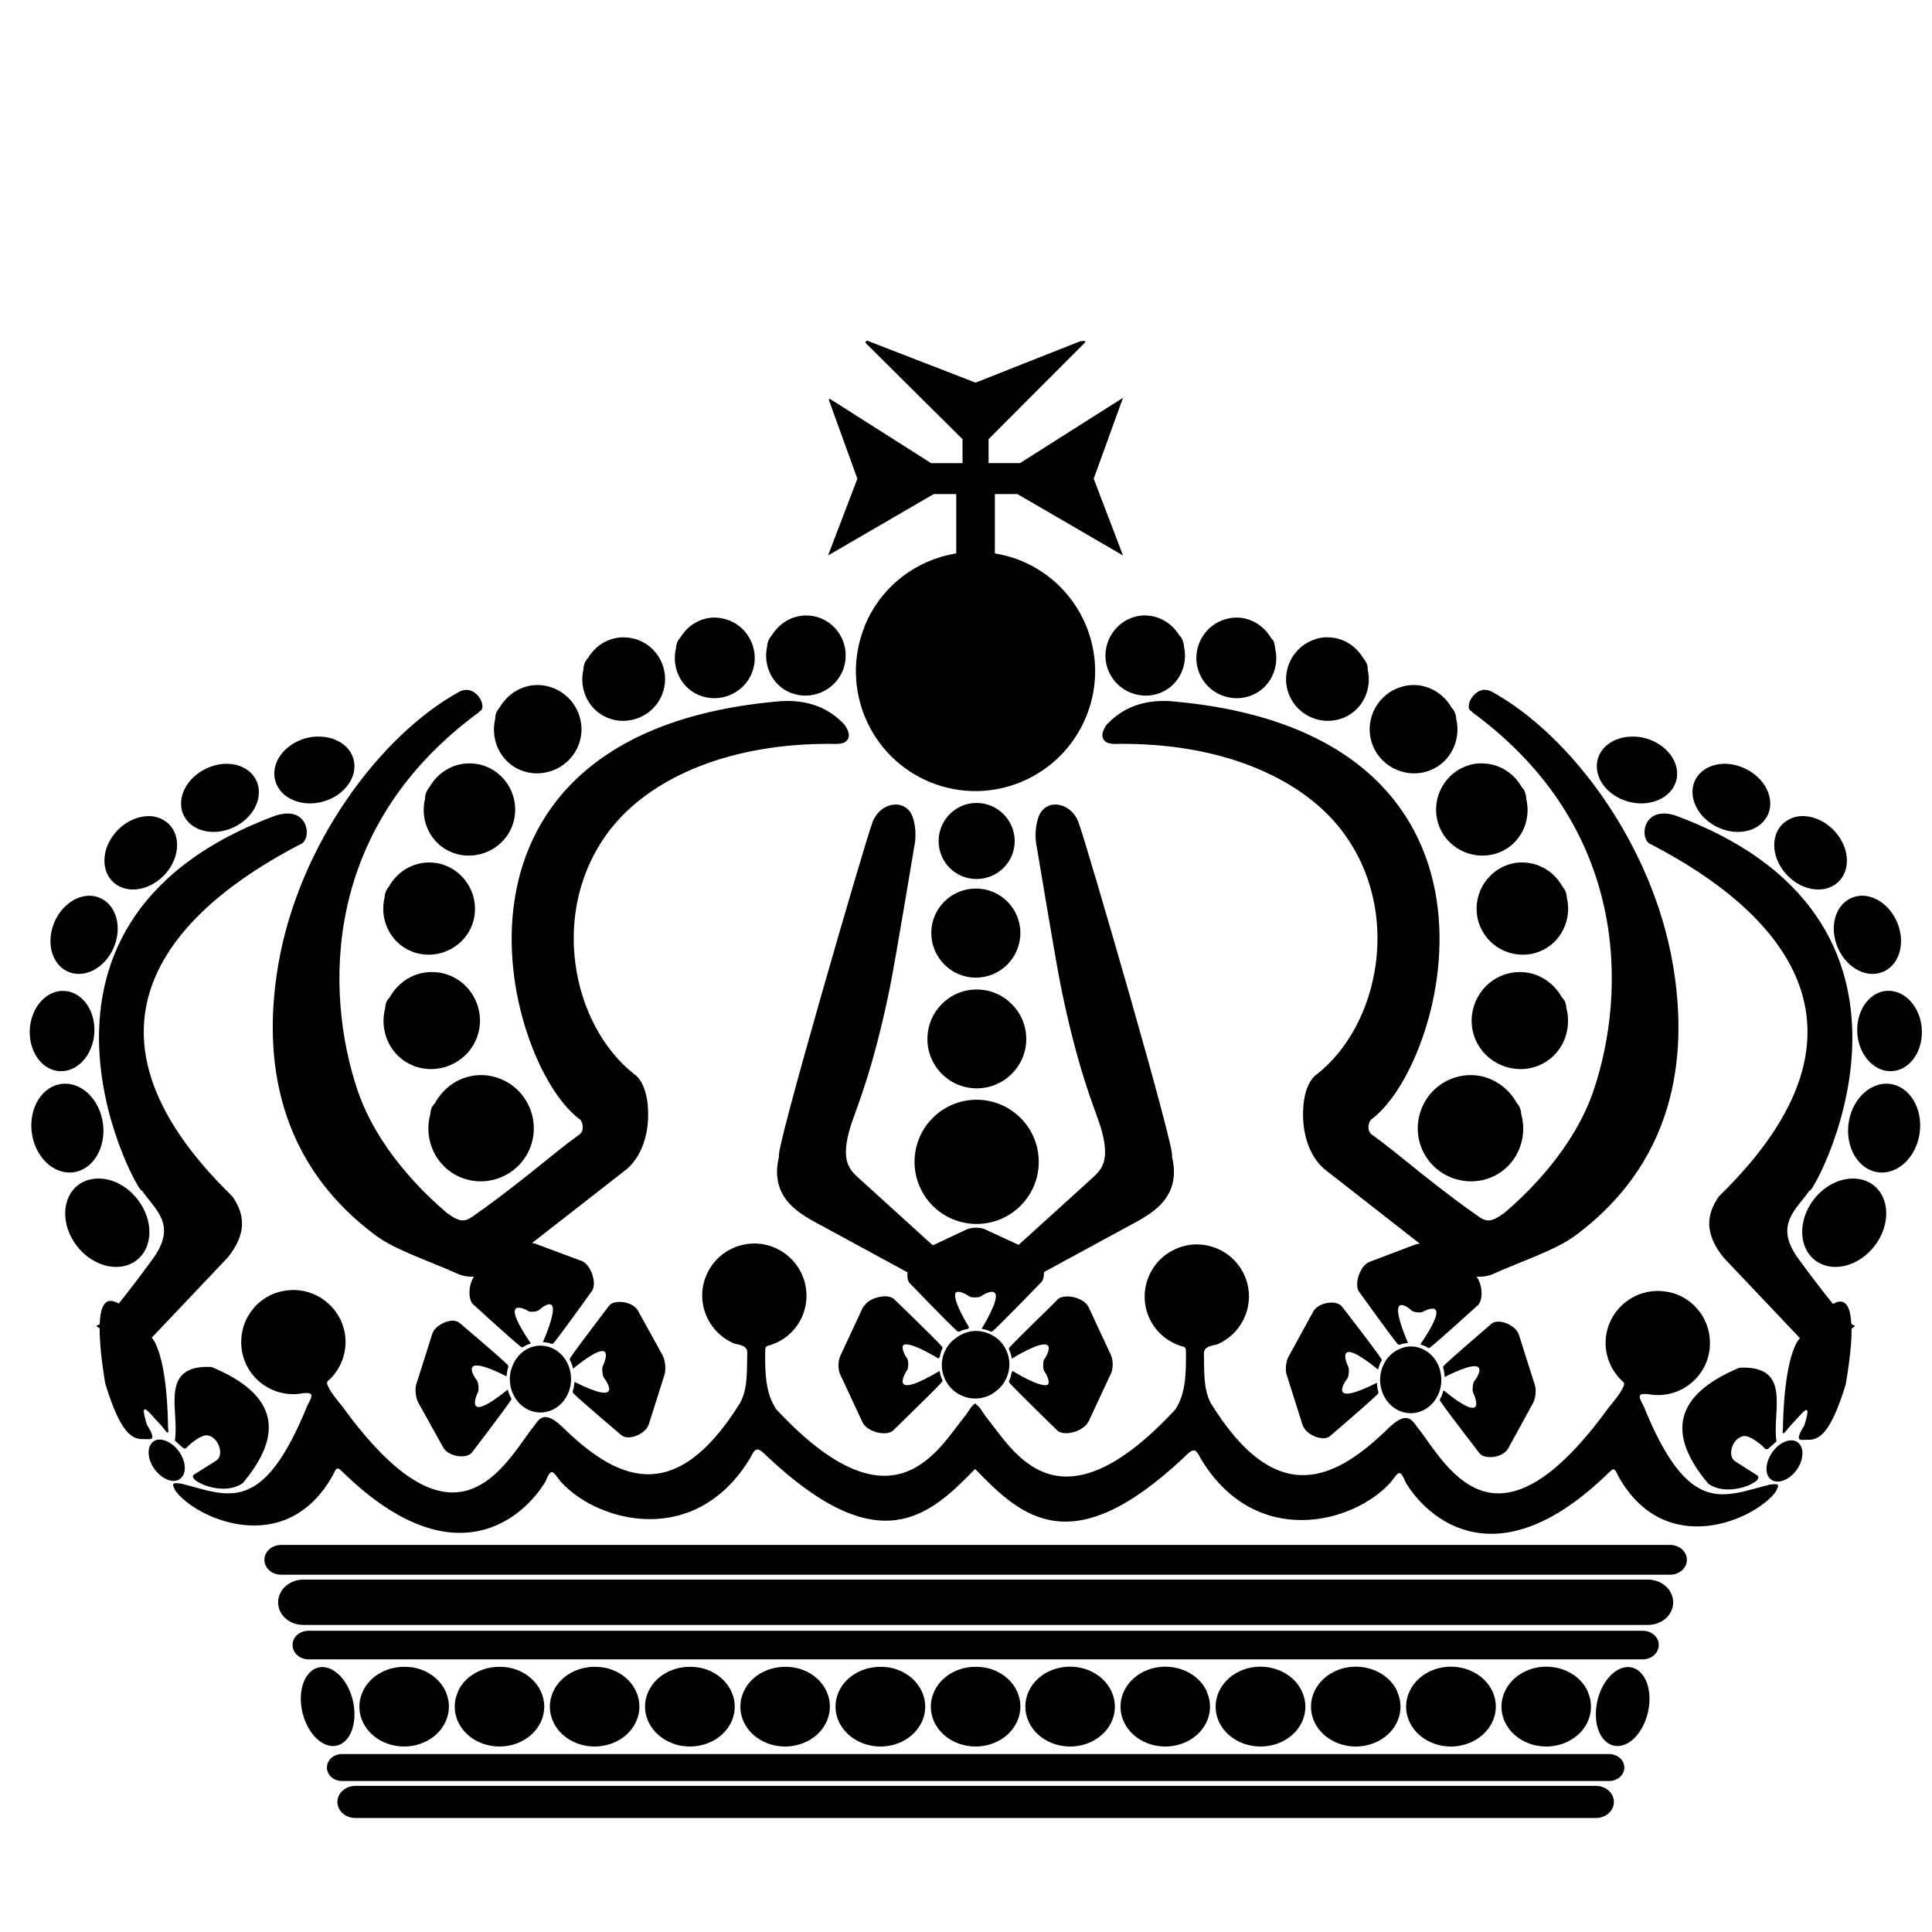 <?xml version="1.0" encoding="UTF-8" standalone="no"?>
<!-- Created with Inkscape (http://www.inkscape.org/) -->

<svg
   xmlns:dc="http://purl.org/dc/elements/1.1/"
   xmlns:cc="http://creativecommons.org/ns#"
   xmlns:rdf="http://www.w3.org/1999/02/22-rdf-syntax-ns#"
   xmlns:svg="http://www.w3.org/2000/svg"
   xmlns="http://www.w3.org/2000/svg"
   xmlns:sodipodi="http://sodipodi.sourceforge.net/DTD/sodipodi-0.dtd"
   xmlns:inkscape="http://www.inkscape.org/namespaces/inkscape"
   width="51mm"
   height="51mm"
   viewBox="0 0 51 51"
   version="1.1"
   id="svg8"
   inkscape:version="0.92.3 (2405546, 2018-03-11)"
   sodipodi:docname="o1.svg">
  <defs
     id="defs2">
    <linearGradient
       id="linearGradient3144"
       y2="539.27"
       gradientUnits="userSpaceOnUse"
       x2="247.31"
       gradientTransform="matrix(1.885,0,0,1,38.598,128.35)"
       y1="498.13"
       x1="200.38">
      <stop
         id="stop6741"
         offset="0" />
      <stop
         id="stop6743"
         stop-opacity="0"
         offset="1" />
    </linearGradient>
    <linearGradient
       id="linearGradient3144-2"
       y2="539.27"
       gradientUnits="userSpaceOnUse"
       x2="247.31"
       gradientTransform="matrix(1.885,0,0,1,38.598,128.35)"
       y1="498.13"
       x1="200.38">
      <stop
         id="stop6741-8"
         offset="0" />
      <stop
         id="stop6743-9"
         stop-opacity="0"
         offset="1" />
    </linearGradient>
    <linearGradient
       id="linearGradient4219"
       y2="539.27"
       gradientUnits="userSpaceOnUse"
       x2="247.31"
       gradientTransform="matrix(1.21,0,0,1,169.55,-481.7)"
       y1="498.13"
       x1="200.38">
      <stop
         id="stop6741-2"
         offset="0" />
      <stop
         id="stop6743-2"
         stop-opacity="0"
         offset="1" />
    </linearGradient>
    <marker
       id="Arrow2Lstart"
       refY="0"
       refX="0"
       style="overflow:visible"
       orient="auto"
       inkscape:stockid="Arrow2Lstart">
      <path
         id="path2615"
         style="stroke-linejoin:round;stroke-width:.625;fill-rule:evenodd"
         sodipodi:nodetypes="cccc"
         transform="matrix(1.1,0,0,1.1,-5.5,0)"
         d="m8.719 4.034l-10.926-4.018 10.926-4.018c-1.746 2.372-1.736 5.617 0 8.035z" />
    </marker>
    <marker
       id="Arrow1Mstart"
       refY="0"
       refX="0"
       style="overflow:visible"
       orient="auto"
       inkscape:stockid="Arrow1Mstart">
      <path
         id="path2629"
         style="stroke:#000000;stroke-width:1pt;fill-rule:evenodd"
         sodipodi:nodetypes="ccccc"
         transform="scale(.4)"
         d="m0 0l5-5-17.5 5 17.5 5-5-5z" />
    </marker>
    <marker
       id="Arrow2Lstart-8"
       refY="0"
       refX="0"
       style="overflow:visible"
       orient="auto"
       inkscape:stockid="Arrow2Lstart">
      <path
         id="path2615-7"
         style="stroke-linejoin:round;stroke-width:.625;fill-rule:evenodd"
         sodipodi:nodetypes="cccc"
         transform="matrix(1.1,0,0,1.1,-5.5,0)"
         d="m8.719 4.034l-10.926-4.018 10.926-4.018c-1.746 2.372-1.736 5.617 0 8.035z" />
    </marker>
    <marker
       id="Arrow1Mstart-1"
       refY="0"
       refX="0"
       style="overflow:visible"
       orient="auto"
       inkscape:stockid="Arrow1Mstart">
      <path
         id="path2629-7"
         style="stroke:#000000;stroke-width:1pt;fill-rule:evenodd"
         sodipodi:nodetypes="ccccc"
         transform="scale(.4)"
         d="m0 0l5-5-17.5 5 17.5 5-5-5z" />
    </marker>
    <linearGradient
       id="linearGradient2855"
       y2="539.27"
       gradientUnits="userSpaceOnUse"
       x2="247.31"
       gradientTransform="translate(-160.12,-300.58)"
       y1="498.13"
       x1="200.38">
      <stop
         id="stop6741-26"
         offset="0" />
      <stop
         id="stop6743-6"
         stop-opacity="0"
         offset="1" />
    </linearGradient>
    <marker
       id="Arrow2Lstart-5"
       refY="0"
       refX="0"
       style="overflow:visible"
       orient="auto"
       inkscape:stockid="Arrow2Lstart">
      <path
         id="path2615-6"
         style="stroke-linejoin:round;stroke-width:.625;fill-rule:evenodd"
         sodipodi:nodetypes="cccc"
         transform="matrix(1.1,0,0,1.1,-5.5,0)"
         d="m8.719 4.034l-10.926-4.018 10.926-4.018c-1.746 2.372-1.736 5.617 0 8.035z" />
    </marker>
    <marker
       id="Arrow1Mstart-11"
       refY="0"
       refX="0"
       style="overflow:visible"
       orient="auto"
       inkscape:stockid="Arrow1Mstart">
      <path
         id="path2629-5"
         style="stroke:#000000;stroke-width:1pt;fill-rule:evenodd"
         sodipodi:nodetypes="ccccc"
         transform="scale(.4)"
         d="m0 0l5-5-17.5 5 17.5 5-5-5z" />
    </marker>
    <marker
       id="Arrow2Lstart-4"
       refY="0"
       refX="0"
       style="overflow:visible"
       orient="auto"
       inkscape:stockid="Arrow2Lstart">
      <path
         id="path2615-4"
         style="stroke-linejoin:round;stroke-width:.625;fill-rule:evenodd"
         sodipodi:nodetypes="cccc"
         transform="matrix(1.1,0,0,1.1,-5.5,0)"
         d="m8.719 4.034l-10.926-4.018 10.926-4.018c-1.746 2.372-1.736 5.617 0 8.035z" />
    </marker>
    <marker
       id="Arrow1Mstart-7"
       refY="0"
       refX="0"
       style="overflow:visible"
       orient="auto"
       inkscape:stockid="Arrow1Mstart">
      <path
         id="path2629-6"
         style="stroke:#000000;stroke-width:1pt;fill-rule:evenodd"
         sodipodi:nodetypes="ccccc"
         transform="scale(.4)"
         d="m0 0l5-5-17.5 5 17.5 5-5-5z" />
    </marker>
    <marker
       id="Arrow2Lstart-7"
       refY="0"
       refX="0"
       style="overflow:visible"
       orient="auto"
       inkscape:stockid="Arrow2Lstart">
      <path
         id="path2615-41"
         style="stroke-linejoin:round;stroke-width:.625;fill-rule:evenodd"
         sodipodi:nodetypes="cccc"
         transform="matrix(1.1,0,0,1.1,-5.5,0)"
         d="m8.719 4.034l-10.926-4.018 10.926-4.018c-1.746 2.372-1.736 5.617 0 8.035z" />
    </marker>
    <marker
       id="Arrow1Mstart-8"
       refY="0"
       refX="0"
       style="overflow:visible"
       orient="auto"
       inkscape:stockid="Arrow1Mstart">
      <path
         id="path2629-59"
         style="stroke:#000000;stroke-width:1pt;fill-rule:evenodd"
         sodipodi:nodetypes="ccccc"
         transform="scale(.4)"
         d="m0 0l5-5-17.5 5 17.5 5-5-5z" />
    </marker>
    <marker
       id="Arrow2Lstart-3"
       refY="0"
       refX="0"
       style="overflow:visible"
       orient="auto"
       inkscape:stockid="Arrow2Lstart">
      <path
         id="path2615-3"
         style="stroke-linejoin:round;stroke-width:.625;fill-rule:evenodd"
         sodipodi:nodetypes="cccc"
         transform="matrix(1.1,0,0,1.1,-5.5,0)"
         d="m8.719 4.034l-10.926-4.018 10.926-4.018c-1.746 2.372-1.736 5.617 0 8.035z" />
    </marker>
    <marker
       id="Arrow1Mstart-3"
       refY="0"
       refX="0"
       style="overflow:visible"
       orient="auto"
       inkscape:stockid="Arrow1Mstart">
      <path
         id="path2629-8"
         style="stroke:#000000;stroke-width:1pt;fill-rule:evenodd"
         sodipodi:nodetypes="ccccc"
         transform="scale(.4)"
         d="m0 0l5-5-17.5 5 17.5 5-5-5z" />
    </marker>
    <marker
       id="Arrow2Lstart-43"
       refY="0"
       refX="0"
       style="overflow:visible"
       orient="auto"
       inkscape:stockid="Arrow2Lstart">
      <path
         id="path2615-0"
         style="stroke-linejoin:round;stroke-width:.625;fill-rule:evenodd"
         sodipodi:nodetypes="cccc"
         transform="matrix(1.1,0,0,1.1,-5.5,0)"
         d="m8.719 4.034l-10.926-4.018 10.926-4.018c-1.746 2.372-1.736 5.617 0 8.035z" />
    </marker>
    <marker
       id="Arrow1Mstart-30"
       refY="0"
       refX="0"
       style="overflow:visible"
       orient="auto"
       inkscape:stockid="Arrow1Mstart">
      <path
         id="path2629-9"
         style="stroke:#000000;stroke-width:1pt;fill-rule:evenodd"
         sodipodi:nodetypes="ccccc"
         transform="scale(.4)"
         d="m0 0l5-5-17.5 5 17.5 5-5-5z" />
    </marker>
    <marker
       id="Arrow2Lstart-75"
       refY="0"
       refX="0"
       style="overflow:visible"
       orient="auto"
       inkscape:stockid="Arrow2Lstart">
      <path
         id="path2615-48"
         style="stroke-linejoin:round;stroke-width:.625;fill-rule:evenodd"
         sodipodi:nodetypes="cccc"
         transform="matrix(1.1,0,0,1.1,-5.5,0)"
         d="m8.719 4.034l-10.926-4.018 10.926-4.018c-1.746 2.372-1.736 5.617 0 8.035z" />
    </marker>
    <marker
       id="Arrow1Mstart-12"
       refY="0"
       refX="0"
       style="overflow:visible"
       orient="auto"
       inkscape:stockid="Arrow1Mstart">
      <path
         id="path2629-89"
         style="stroke:#000000;stroke-width:1pt;fill-rule:evenodd"
         sodipodi:nodetypes="ccccc"
         transform="scale(.4)"
         d="m0 0l5-5-17.5 5 17.5 5-5-5z" />
    </marker>
    <marker
       id="Arrow2Lstart-0"
       refY="0"
       refX="0"
       style="overflow:visible"
       orient="auto"
       inkscape:stockid="Arrow2Lstart">
      <path
         id="path2615-64"
         style="stroke-linejoin:round;stroke-width:.625;fill-rule:evenodd"
         sodipodi:nodetypes="cccc"
         transform="matrix(1.1,0,0,1.1,-5.5,0)"
         d="m8.719 4.034l-10.926-4.018 10.926-4.018c-1.746 2.372-1.736 5.617 0 8.035z" />
    </marker>
    <marker
       id="Arrow1Mstart-6"
       refY="0"
       refX="0"
       style="overflow:visible"
       orient="auto"
       inkscape:stockid="Arrow1Mstart">
      <path
         id="path2629-2"
         style="stroke:#000000;stroke-width:1pt;fill-rule:evenodd"
         sodipodi:nodetypes="ccccc"
         transform="scale(.4)"
         d="m0 0l5-5-17.5 5 17.5 5-5-5z" />
    </marker>
    <marker
       id="Arrow2Lstart-08"
       refY="0"
       refX="0"
       style="overflow:visible"
       orient="auto"
       inkscape:stockid="Arrow2Lstart">
      <path
         id="path2615-1"
         style="stroke-linejoin:round;stroke-width:.625;fill-rule:evenodd"
         sodipodi:nodetypes="cccc"
         transform="matrix(1.1,0,0,1.1,-5.5,0)"
         d="m8.719 4.034l-10.926-4.018 10.926-4.018c-1.746 2.372-1.736 5.617 0 8.035z" />
    </marker>
    <marker
       id="Arrow1Mstart-31"
       refY="0"
       refX="0"
       style="overflow:visible"
       orient="auto"
       inkscape:stockid="Arrow1Mstart">
      <path
         id="path2629-1"
         style="stroke:#000000;stroke-width:1pt;fill-rule:evenodd"
         sodipodi:nodetypes="ccccc"
         transform="scale(.4)"
         d="m0 0l5-5-17.5 5 17.5 5-5-5z" />
    </marker>
    <marker
       id="Arrow2Lstart-05"
       refY="0"
       refX="0"
       style="overflow:visible"
       orient="auto"
       inkscape:stockid="Arrow2Lstart">
      <path
         id="path2615-66"
         style="stroke-linejoin:round;stroke-width:.625;fill-rule:evenodd"
         sodipodi:nodetypes="cccc"
         transform="matrix(1.1,0,0,1.1,-5.5,0)"
         d="m8.719 4.034l-10.926-4.018 10.926-4.018c-1.746 2.372-1.736 5.617 0 8.035z" />
    </marker>
    <marker
       id="Arrow1Mstart-4"
       refY="0"
       refX="0"
       style="overflow:visible"
       orient="auto"
       inkscape:stockid="Arrow1Mstart">
      <path
         id="path2629-0"
         style="stroke:#000000;stroke-width:1pt;fill-rule:evenodd"
         sodipodi:nodetypes="ccccc"
         transform="scale(.4)"
         d="m0 0l5-5-17.5 5 17.5 5-5-5z" />
    </marker>
    <marker
       id="Arrow2Lstart-9"
       refY="0"
       refX="0"
       style="overflow:visible"
       orient="auto"
       inkscape:stockid="Arrow2Lstart">
      <path
         id="path2615-60"
         style="stroke-linejoin:round;stroke-width:.625;fill-rule:evenodd"
         sodipodi:nodetypes="cccc"
         transform="matrix(1.1,0,0,1.1,-5.5,0)"
         d="m8.719 4.034l-10.926-4.018 10.926-4.018c-1.746 2.372-1.736 5.617 0 8.035z" />
    </marker>
    <marker
       id="Arrow1Mstart-2"
       refY="0"
       refX="0"
       style="overflow:visible"
       orient="auto"
       inkscape:stockid="Arrow1Mstart">
      <path
         id="path2629-76"
         style="stroke:#000000;stroke-width:1pt;fill-rule:evenodd"
         sodipodi:nodetypes="ccccc"
         transform="scale(.4)"
         d="m0 0l5-5-17.5 5 17.5 5-5-5z" />
    </marker>
    <marker
       id="Arrow2Lstart-58"
       refY="0"
       refX="0"
       style="overflow:visible"
       orient="auto"
       inkscape:stockid="Arrow2Lstart">
      <path
         id="path2615-70"
         style="stroke-linejoin:round;stroke-width:.625;fill-rule:evenodd"
         sodipodi:nodetypes="cccc"
         transform="matrix(1.1,0,0,1.1,-5.5,0)"
         d="m8.719 4.034l-10.926-4.018 10.926-4.018c-1.746 2.372-1.736 5.617 0 8.035z" />
    </marker>
    <marker
       id="Arrow1Mstart-48"
       refY="0"
       refX="0"
       style="overflow:visible"
       orient="auto"
       inkscape:stockid="Arrow1Mstart">
      <path
         id="path2629-04"
         style="stroke:#000000;stroke-width:1pt;fill-rule:evenodd"
         sodipodi:nodetypes="ccccc"
         transform="scale(.4)"
         d="m0 0l5-5-17.5 5 17.5 5-5-5z" />
    </marker>
    <linearGradient
       id="linearGradient4009"
       y2="540.1"
       gradientUnits="userSpaceOnUse"
       x2="306.87"
       gradientTransform="translate(-202.75,-323.7)"
       y1="540.1"
       x1="212.74">
      <stop
         id="stop6741-1"
         offset="0" />
      <stop
         id="stop6743-0"
         stop-opacity="0"
         offset="1" />
    </linearGradient>
    <marker
       id="Arrow2Lstart-90"
       refY="0"
       refX="0"
       style="overflow:visible"
       orient="auto"
       inkscape:stockid="Arrow2Lstart">
      <path
         id="path2615-2"
         style="stroke-linejoin:round;stroke-width:.625;fill-rule:evenodd"
         sodipodi:nodetypes="cccc"
         transform="matrix(1.1,0,0,1.1,-5.5,0)"
         d="m8.719 4.034l-10.926-4.018 10.926-4.018c-1.746 2.372-1.736 5.617 0 8.035z" />
    </marker>
    <marker
       id="Arrow1Mstart-83"
       refY="0"
       refX="0"
       style="overflow:visible"
       orient="auto"
       inkscape:stockid="Arrow1Mstart">
      <path
         id="path2629-80"
         style="stroke:#000000;stroke-width:1pt;fill-rule:evenodd"
         sodipodi:nodetypes="ccccc"
         transform="scale(.4)"
         d="m0 0l5-5-17.5 5 17.5 5-5-5z" />
    </marker>
    <marker
       id="Arrow2Lstart-50"
       refY="0"
       refX="0"
       style="overflow:visible"
       orient="auto"
       inkscape:stockid="Arrow2Lstart">
      <path
         id="path2615-29"
         style="stroke-linejoin:round;stroke-width:.625;fill-rule:evenodd"
         sodipodi:nodetypes="cccc"
         transform="matrix(1.1,0,0,1.1,-5.5,0)"
         d="m8.719 4.034l-10.926-4.018 10.926-4.018c-1.746 2.372-1.736 5.617 0 8.035z" />
    </marker>
    <marker
       id="Arrow1Mstart-43"
       refY="0"
       refX="0"
       style="overflow:visible"
       orient="auto"
       inkscape:stockid="Arrow1Mstart">
      <path
         id="path2629-51"
         style="stroke:#000000;stroke-width:1pt;fill-rule:evenodd"
         sodipodi:nodetypes="ccccc"
         transform="scale(.4)"
         d="m0 0l5-5-17.5 5 17.5 5-5-5z" />
    </marker>
    <marker
       id="Arrow2Lstart-92"
       refY="0"
       refX="0"
       style="overflow:visible"
       orient="auto"
       inkscape:stockid="Arrow2Lstart">
      <path
         id="path2615-8"
         style="stroke-linejoin:round;stroke-width:.625;fill-rule:evenodd"
         sodipodi:nodetypes="cccc"
         transform="matrix(1.1,0,0,1.1,-5.5,0)"
         d="m8.719 4.034l-10.926-4.018 10.926-4.018c-1.746 2.372-1.736 5.617 0 8.035z" />
    </marker>
    <marker
       id="Arrow1Mstart-88"
       refY="0"
       refX="0"
       style="overflow:visible"
       orient="auto"
       inkscape:stockid="Arrow1Mstart">
      <path
         id="path2629-68"
         style="stroke:#000000;stroke-width:1pt;fill-rule:evenodd"
         sodipodi:nodetypes="ccccc"
         transform="scale(.4)"
         d="m0 0l5-5-17.5 5 17.5 5-5-5z" />
    </marker>
    <marker
       id="Arrow2Lstart-903"
       refY="0"
       refX="0"
       style="overflow:visible"
       orient="auto"
       inkscape:stockid="Arrow2Lstart">
      <path
         id="path2615-33"
         style="stroke-linejoin:round;stroke-width:.625;fill-rule:evenodd"
         sodipodi:nodetypes="cccc"
         transform="matrix(1.1,0,0,1.1,-5.5,0)"
         d="m8.719 4.034l-10.926-4.018 10.926-4.018c-1.746 2.372-1.736 5.617 0 8.035z" />
    </marker>
    <marker
       id="Arrow1Mstart-73"
       refY="0"
       refX="0"
       style="overflow:visible"
       orient="auto"
       inkscape:stockid="Arrow1Mstart">
      <path
         id="path2629-26"
         style="stroke:#000000;stroke-width:1pt;fill-rule:evenodd"
         sodipodi:nodetypes="ccccc"
         transform="scale(.4)"
         d="m0 0l5-5-17.5 5 17.5 5-5-5z" />
    </marker>
    <marker
       id="Arrow2Lstart-086"
       refY="0"
       refX="0"
       style="overflow:visible"
       orient="auto"
       inkscape:stockid="Arrow2Lstart">
      <path
         id="path2615-24"
         style="stroke-linejoin:round;stroke-width:.625;fill-rule:evenodd"
         sodipodi:nodetypes="cccc"
         transform="matrix(1.1,0,0,1.1,-5.5,0)"
         d="m8.719 4.034l-10.926-4.018 10.926-4.018c-1.746 2.372-1.736 5.617 0 8.035z" />
    </marker>
    <marker
       id="Arrow1Mstart-79"
       refY="0"
       refX="0"
       style="overflow:visible"
       orient="auto"
       inkscape:stockid="Arrow1Mstart">
      <path
         id="path2629-3"
         style="stroke:#000000;stroke-width:1pt;fill-rule:evenodd"
         sodipodi:nodetypes="ccccc"
         transform="scale(.4)"
         d="m0 0l5-5-17.5 5 17.5 5-5-5z" />
    </marker>
    <marker
       id="Arrow2Lstart-49"
       refY="0"
       refX="0"
       style="overflow:visible"
       orient="auto"
       inkscape:stockid="Arrow2Lstart">
      <path
         id="path2615-9"
         style="stroke-linejoin:round;stroke-width:.625;fill-rule:evenodd"
         sodipodi:nodetypes="cccc"
         transform="matrix(1.1,0,0,1.1,-5.5,0)"
         d="m8.719 4.034l-10.926-4.018 10.926-4.018c-1.746 2.372-1.736 5.617 0 8.035z" />
    </marker>
    <marker
       id="Arrow1Mstart-45"
       refY="0"
       refX="0"
       style="overflow:visible"
       orient="auto"
       inkscape:stockid="Arrow1Mstart">
      <path
         id="path2629-93"
         style="stroke:#000000;stroke-width:1pt;fill-rule:evenodd"
         sodipodi:nodetypes="ccccc"
         transform="scale(.4)"
         d="m0 0l5-5-17.5 5 17.5 5-5-5z" />
    </marker>
    <marker
       id="Arrow2Lstart-2"
       refY="0"
       refX="0"
       style="overflow:visible"
       orient="auto"
       inkscape:stockid="Arrow2Lstart">
      <path
         id="path2615-01"
         style="stroke-linejoin:round;stroke-width:.625;fill-rule:evenodd"
         sodipodi:nodetypes="cccc"
         transform="matrix(1.1,0,0,1.1,-5.5,0)"
         d="m8.719 4.034l-10.926-4.018 10.926-4.018c-1.746 2.372-1.736 5.617 0 8.035z" />
    </marker>
    <marker
       id="Arrow1Mstart-9"
       refY="0"
       refX="0"
       style="overflow:visible"
       orient="auto"
       inkscape:stockid="Arrow1Mstart">
      <path
         id="path2629-62"
         style="stroke:#000000;stroke-width:1pt;fill-rule:evenodd"
         sodipodi:nodetypes="ccccc"
         transform="scale(.4)"
         d="m0 0l5-5-17.5 5 17.5 5-5-5z" />
    </marker>
    <marker
       id="Arrow2Lstart-06"
       refY="0"
       refX="0"
       style="overflow:visible"
       orient="auto"
       inkscape:stockid="Arrow2Lstart">
      <path
         id="path2615-47"
         style="stroke-linejoin:round;stroke-width:.625;fill-rule:evenodd"
         sodipodi:nodetypes="cccc"
         transform="matrix(1.1,0,0,1.1,-5.5,0)"
         d="m8.719 4.034l-10.926-4.018 10.926-4.018c-1.746 2.372-1.736 5.617 0 8.035z" />
    </marker>
    <marker
       id="Arrow1Mstart-485"
       refY="0"
       refX="0"
       style="overflow:visible"
       orient="auto"
       inkscape:stockid="Arrow1Mstart">
      <path
         id="path2629-82"
         style="stroke:#000000;stroke-width:1pt;fill-rule:evenodd"
         sodipodi:nodetypes="ccccc"
         transform="scale(.4)"
         d="m0 0l5-5-17.5 5 17.5 5-5-5z" />
    </marker>
    <marker
       id="Arrow2Lstart-01"
       refY="0"
       refX="0"
       style="overflow:visible"
       orient="auto"
       inkscape:stockid="Arrow2Lstart">
      <path
         id="path2615-37"
         style="stroke-linejoin:round;stroke-width:.625;fill-rule:evenodd"
         sodipodi:nodetypes="cccc"
         transform="matrix(1.1,0,0,1.1,-5.5,0)"
         d="m8.719 4.034l-10.926-4.018 10.926-4.018c-1.746 2.372-1.736 5.617 0 8.035z" />
    </marker>
    <marker
       id="Arrow1Mstart-72"
       refY="0"
       refX="0"
       style="overflow:visible"
       orient="auto"
       inkscape:stockid="Arrow1Mstart">
      <path
         id="path2629-64"
         style="stroke:#000000;stroke-width:1pt;fill-rule:evenodd"
         sodipodi:nodetypes="ccccc"
         transform="scale(.4)"
         d="m0 0l5-5-17.5 5 17.5 5-5-5z" />
    </marker>
    <marker
       id="Arrow2Lstart-86"
       refY="0"
       refX="0"
       style="overflow:visible"
       orient="auto"
       inkscape:stockid="Arrow2Lstart">
      <path
         id="path2615-04"
         style="stroke-linejoin:round;stroke-width:.625;fill-rule:evenodd"
         sodipodi:nodetypes="cccc"
         transform="matrix(1.1,0,0,1.1,-5.5,0)"
         d="m8.719 4.034l-10.926-4.018 10.926-4.018c-1.746 2.372-1.736 5.617 0 8.035z" />
    </marker>
    <marker
       id="Arrow1Mstart-67"
       refY="0"
       refX="0"
       style="overflow:visible"
       orient="auto"
       inkscape:stockid="Arrow1Mstart">
      <path
         id="path2629-60"
         style="stroke:#000000;stroke-width:1pt;fill-rule:evenodd"
         sodipodi:nodetypes="ccccc"
         transform="scale(.4)"
         d="m0 0l5-5-17.5 5 17.5 5-5-5z" />
    </marker>
  </defs>
  <sodipodi:namedview
     id="base"
     pagecolor="#ffffff"
     bordercolor="#666666"
     borderopacity="1.0"
     inkscape:pageopacity="0.0"
     inkscape:pageshadow="2"
     inkscape:zoom="1.979899"
     inkscape:cx="46.961414"
     inkscape:cy="-7.6163491"
     inkscape:document-units="mm"
     inkscape:current-layer="layer1-7"
     showgrid="false"
     inkscape:window-width="1853"
     inkscape:window-height="1025"
     inkscape:window-x="67"
     inkscape:window-y="27"
     inkscape:window-maximized="1" />
  <g
     inkscape:label="Layer 1"
     inkscape:groupmode="layer"
     id="layer1"
     transform="translate(0,-246)">
    <g
       transform="matrix(2,0,0,2,-7.429,-322.098)"
       id="layer1-4"
       inkscape:label="Layer 1">
      <g
         transform="matrix(0.216,0,0,0.216,1.374,248.015)"
         id="layer1-37"
         inkscape:label="Layer 1">
        <g
           transform="matrix(0.259,0,0,0.259,-68.83,167.079)"
           id="layer1-7">
          <g
             transform="matrix(1.756,0,0,1.756,-751.651,-304.863)"
             id="layer1-8">
            <path
               d="m 719.72,218.84 c -0.064,5e-4 -0.149,0.023 -0.188,0.094 -0.077,0.141 0.031,0.25 0.031,0.25 l 12.969,12.875 v 3.219 h -4.219 l -13.531,-8.594 c -0.254,-0.117 -0.222,0.101 -0.188,0.156 l 3.812,10.531 -3.938,10.312 14.188,-8.25 h 3.031 v 7.969 c -5.343,0.873 -10.12,4.401 -12.312,9.781 l -0.031,0.125 c -3.258,8.2 0.704,17.514 8.875,20.844 8.222,3.351 17.587,-0.621 20.938,-8.844 3.351,-8.222 -0.59,-17.587 -8.812,-20.938 -1.138,-0.464 -2.305,-0.777 -3.469,-0.969 v -7.969 h 3.031 l 14.188,8.25 -3.938,-10.312 3.938,-10.875 -13.844,8.781 h -4.219 v -3.219 l 12.625,-12.656 c 0.753,-0.687 0.223,-0.544 -0.312,-0.5 l -14.062,5.562 -14.438,-5.594 c 0,0 -0.061,-0.032 -0.125,-0.031 z m -8.312,36.906 c -1.814,0.029 -3.489,1.046 -4.469,2.625 -0.02,0.033 -0.043,0.029 -0.062,0.062 -0.014,0.02 -0.018,0.042 -0.031,0.062 -0.134,0.148 -0.259,0.319 -0.344,0.5 -0.013,0.029 -0.019,0.064 -0.031,0.094 -0.007,0.014 -0.025,0.017 -0.031,0.031 -0.005,0.013 0.005,0.049 0,0.062 -0.095,0.236 -0.156,0.464 -0.156,0.719 -0.578,2.527 0.659,5.214 3.125,6.219 2.739,1.116 5.915,-0.23 7.031,-2.969 1.116,-2.739 -0.198,-5.915 -2.938,-7.031 -0.685,-0.279 -1.393,-0.386 -2.094,-0.375 z m 45.25,0 c -0.526,0.044 -1.049,0.166 -1.562,0.375 -2.739,1.116 -4.085,4.292 -2.969,7.031 1.116,2.739 4.292,4.085 7.031,2.969 2.466,-1.005 3.703,-3.692 3.125,-6.219 3e-5,-0.254 -0.061,-0.483 -0.156,-0.719 -0.005,-0.013 0.005,-0.049 0,-0.062 -0.007,-0.014 0.007,-0.017 0,-0.031 -0.012,-0.029 -0.05,-0.065 -0.062,-0.094 -0.085,-0.181 -0.178,-0.352 -0.312,-0.5 -0.013,-0.021 -0.048,-0.042 -0.062,-0.062 -0.02,-0.033 -0.042,-0.03 -0.062,-0.062 -0.98,-1.579 -2.655,-2.596 -4.469,-2.625 -0.175,-0.003 -0.325,-0.015 -0.5,0 z m -57.531,0.281 c -1.859,0.03 -3.558,1.076 -4.531,2.719 -0.162,0.162 -0.277,0.356 -0.375,0.562 -0.013,0.029 -0.051,0.064 -0.062,0.094 -0.007,0.014 0.007,0.017 0,0.031 -0.005,0.013 0.005,0.049 0,0.062 -0.079,0.211 -0.122,0.431 -0.125,0.656 -0.618,2.558 0.625,5.294 3.125,6.312 2.753,1.122 5.941,-0.216 7.062,-2.969 1.122,-2.753 -0.216,-5.941 -2.969,-7.062 -0.688,-0.28 -1.421,-0.418 -2.125,-0.406 z m 70.312,0 c -0.704,-0.011 -1.437,0.126 -2.125,0.406 -2.753,1.122 -4.091,4.31 -2.969,7.062 1.122,2.753 4.31,4.091 7.062,2.969 2.499,-1.019 3.743,-3.755 3.125,-6.312 -0.003,-0.226 -0.046,-0.445 -0.125,-0.656 -0.005,-0.013 0.005,-0.049 0,-0.062 -0.007,-0.014 0.007,-0.017 0,-0.031 -0.012,-0.029 -0.019,-0.065 -0.031,-0.094 -0.098,-0.207 -0.244,-0.401 -0.406,-0.562 -0.974,-1.643 -2.672,-2.689 -4.531,-2.719 z m -82.562,2.656 c -1.93,0.031 -3.68,1.104 -4.688,2.812 -0.187,0.189 -0.339,0.441 -0.438,0.688 -0.007,0.014 0.007,0.017 0,0.031 -0.103,0.255 -0.165,0.537 -0.156,0.812 -0.608,2.635 0.678,5.42 3.25,6.469 2.853,1.163 6.15,-0.241 7.312,-3.094 1.163,-2.853 -0.21,-6.15 -3.062,-7.312 -0.713,-0.291 -1.489,-0.418 -2.219,-0.406 z m 94.25,0 c -0.552,0.047 -1.09,0.188 -1.625,0.406 -2.853,1.163 -4.256,4.46 -3.094,7.312 1.163,2.853 4.46,4.256 7.312,3.094 2.572,-1.048 3.858,-3.834 3.25,-6.469 0.008,-0.275 -0.021,-0.557 -0.125,-0.812 -0.007,-0.014 -0.024,-0.017 -0.031,-0.031 -0.099,-0.247 -0.25,-0.499 -0.438,-0.688 -1.008,-1.709 -2.758,-2.781 -4.688,-2.812 -0.182,-0.003 -0.378,-0.015 -0.562,0 z m -105.78,6.406 c -2.07,0.033 -3.976,1.208 -5.031,3.062 -0.175,0.178 -0.309,0.395 -0.406,0.625 -0.007,0.021 -0.025,0.042 -0.031,0.062 -0.098,0.242 -0.128,0.489 -0.125,0.75 -0.695,2.813 0.656,5.816 3.406,6.938 3.019,1.23 6.519,-0.262 7.75,-3.281 1.23,-3.019 -0.262,-6.488 -3.281,-7.719 -0.755,-0.308 -1.509,-0.45 -2.281,-0.438 z m 117.88,0 c -0.772,-0.012 -1.526,0.13 -2.281,0.438 -3.019,1.23 -4.512,4.699 -3.281,7.719 1.23,3.019 4.731,4.512 7.75,3.281 2.751,-1.121 4.133,-4.125 3.438,-6.938 0.003,-0.261 -0.058,-0.508 -0.156,-0.75 -0.007,-0.021 -0.024,-0.042 -0.031,-0.062 -0.097,-0.23 -0.231,-0.447 -0.406,-0.625 -1.056,-1.854 -2.961,-3.03 -5.031,-3.062 z m -127.5,0.656 c -0.261,0.022 -0.554,0.109 -0.812,0.25 -10.496,5.749 -21.608,20.45 -24.344,36.844 -1.701,10.192 -1.426,25.434 13.188,36.25 2.615,1.935 7.225,3.419 11.062,5.156 0.553,0.246 1.28,0.36 2.062,0.344 -0.704,1.052 -0.816,2.941 -0.156,3.656 0,0 5.28,4.832 6.5,5.781 0.081,0.067 0.216,0.047 0.281,0 0.182,-0.16 0.599,-0.337 1.031,-0.469 -4.345,-6.368 -0.883,-4.644 -0.531,-4.469 0.084,0.042 0.241,0.267 0.938,0.188 0.697,-0.079 0.801,-0.315 0.875,-0.375 0.311,-0.25 3.389,-2.739 0.344,4.469 0.448,0.032 0.885,0.103 1.094,0.219 0.072,0.032 0.246,0.021 0.312,-0.062 1.014,-1.203 5.219,-7.094 5.219,-7.094 0.616,-1.025 -0.17,-3.501 -1.438,-3.969 l -5.719,-2.125 c -0.294,-0.113 -0.518,-0.241 -0.938,-0.281 l 12.781,-9.969 h 0.031 v -0.031 c 1.893,-1.688 2.691,-4.329 2.781,-6.781 0.091,-2.452 -0.439,-4.744 -1.719,-5.812 h -0.031 c -8.539,-6.606 -11.685,-22.104 -3.406,-32.875 5.066,-6.591 15.107,-11.463 28.844,-11.594 h 0.031 c 0.901,-0.043 1.775,0.11 2.5,-0.125 0.181,-0.059 0.35,-0.177 0.5,-0.344 0.15,-0.167 0.245,-0.4 0.25,-0.625 0.011,-0.451 -0.177,-0.872 -0.531,-1.438 l -0.031,-0.031 -0.031,-0.031 c -1.945,-2.067 -4.583,-3.339 -8.375,-3.156 h -0.031 c -12.247,1.009 -20.722,4.52 -26.406,9.375 -5.684,4.855 -8.535,11.037 -9.5,17.312 -0.965,6.276 -0.073,12.648 1.688,17.938 1.76,5.29 4.345,9.483 6.969,11.5 l 0.031,0.031 h 0.031 c 0.223,0.144 0.42,0.581 0.438,1.031 0.017,0.451 -0.141,0.849 -0.469,1.062 -3.814,2.757 -6.063,4.979 -12.938,10.031 -0.01,0.008 -0.021,-0.008 -0.031,0 -0.987,0.685 -1.663,1.276 -2.25,1.438 -0.588,0.161 -1.217,0.032 -2.406,-0.844 -0.005,-0.004 -0.026,0.004 -0.031,0 -3.308,-2.774 -9.498,-8.799 -12.125,-16.562 -2.223,-6.569 -3.426,-15.442 -1.438,-24.562 1.989,-9.12 7.169,-18.516 17.781,-26.281 l -0.031,-0.031 c 0.169,-0.101 0.343,-0.21 0.406,-0.375 0.078,-0.204 0.059,-0.405 0.031,-0.594 -0.056,-0.378 -0.235,-0.76 -0.5,-1.094 -0.265,-0.333 -0.606,-0.631 -1.062,-0.781 -0.228,-0.075 -0.458,-0.116 -0.719,-0.094 z m 136.75,0 c -0.125,0.015 -0.23,0.056 -0.344,0.094 -0.456,0.15 -0.798,0.448 -1.062,0.781 -0.265,0.333 -0.444,0.716 -0.5,1.094 -0.028,0.189 -0.047,0.39 0.031,0.594 0.063,0.165 0.238,0.274 0.406,0.375 l -0.031,0.031 c 10.612,7.765 15.792,17.161 17.781,26.281 1.989,9.12 0.786,17.993 -1.438,24.562 -2.627,7.763 -8.817,13.789 -12.125,16.562 -0.005,0.004 -0.026,-0.004 -0.031,0 -1.19,0.876 -1.818,1.005 -2.406,0.844 -0.587,-0.161 -1.263,-0.752 -2.25,-1.438 -0.011,-0.008 -0.021,0.008 -0.031,0 -6.875,-5.052 -9.123,-7.274 -12.938,-10.031 -0.328,-0.214 -0.486,-0.612 -0.469,-1.062 0.017,-0.451 0.214,-0.887 0.438,-1.031 h 0.031 l 0.031,-0.031 c 2.624,-2.017 5.208,-6.21 6.969,-11.5 1.76,-5.29 2.653,-11.662 1.688,-17.938 -0.965,-6.276 -3.816,-12.458 -9.5,-17.312 -5.684,-4.855 -14.159,-8.366 -26.406,-9.375 h -0.031 c -3.792,-0.182 -6.43,1.089 -8.375,3.156 l -0.031,0.031 -0.031,0.031 c -0.355,0.565 -0.542,0.987 -0.531,1.438 0.005,0.225 0.1,0.458 0.25,0.625 0.15,0.167 0.319,0.285 0.5,0.344 0.725,0.235 1.599,0.082 2.5,0.125 h 0.031 c 13.737,0.131 23.777,5.003 28.844,11.594 8.279,10.771 5.133,26.269 -3.406,32.875 h -0.031 c -1.279,1.069 -1.809,3.36 -1.719,5.812 0.091,2.452 0.888,5.093 2.781,6.781 v 0.031 h 0.031 l 12.875,10.062 c -0.009,3.1e-4 -0.022,-5.2e-4 -0.031,0 -0.46,0.026 -0.721,0.162 -1.031,0.281 l -5.688,2.156 c -1.268,0.467 -2.085,2.913 -1.469,3.938 0,0 4.236,5.922 5.25,7.125 0.066,0.084 0.24,0.094 0.312,0.062 0.208,-0.116 0.614,-0.187 1.062,-0.219 -3.045,-7.208 0.033,-4.75 0.344,-4.5 0.074,0.06 0.178,0.296 0.875,0.375 0.697,0.079 0.853,-0.114 0.938,-0.156 0.352,-0.175 3.845,-1.899 -0.5,4.469 0.433,0.132 0.818,0.277 1,0.438 0.065,0.047 0.2,0.067 0.281,0 1.22,-0.949 6.5,-5.75 6.5,-5.75 0.686,-0.743 0.564,-2.76 -0.219,-3.781 0.818,0.028 1.581,-0.088 2.156,-0.344 3.837,-1.737 8.448,-3.221 11.062,-5.156 14.613,-10.816 14.889,-26.058 13.188,-36.25 -2.736,-16.394 -13.848,-31.095 -24.344,-36.844 -0.387,-0.212 -0.814,-0.293 -1.188,-0.25 z m -156.09,6.281 c -0.69,-0.038 -1.399,0.015 -2.125,0.219 -2.905,0.817 -4.721,3.378 -4.062,5.719 0.658,2.341 3.533,3.598 6.438,2.781 2.905,-0.817 4.721,-3.378 4.062,-5.719 -0.494,-1.756 -2.244,-2.887 -4.312,-3 z m 175.81,0 c -2.069,0.113 -3.819,1.244 -4.312,3 -0.658,2.341 1.158,4.902 4.062,5.719 2.905,0.817 5.811,-0.44 6.469,-2.781 0.658,-2.341 -1.189,-4.902 -4.094,-5.719 -0.726,-0.204 -1.435,-0.256 -2.125,-0.219 z m -156.03,3.594 c -2.167,0.034 -4.15,1.242 -5.25,3.188 -0.178,0.184 -0.311,0.418 -0.406,0.656 -0.007,0.021 -0.025,0.042 -0.031,0.062 -0.103,0.255 -0.165,0.537 -0.156,0.812 -0.723,2.935 0.692,6.049 3.562,7.219 3.153,1.285 6.809,-0.254 8.094,-3.406 1.285,-3.153 -0.254,-6.809 -3.406,-8.094 -0.788,-0.321 -1.6,-0.45 -2.406,-0.438 z m 135.66,0 c -0.609,0.045 -1.221,0.197 -1.812,0.438 -3.153,1.285 -4.691,4.941 -3.406,8.094 1.285,3.153 4.941,4.691 8.094,3.406 2.87,-1.17 4.285,-4.284 3.562,-7.219 0.008,-0.275 -0.053,-0.557 -0.156,-0.812 -0.007,-0.021 0.007,-0.042 0,-0.062 -0.095,-0.238 -0.26,-0.472 -0.438,-0.656 -1.1,-1.945 -3.083,-3.153 -5.25,-3.188 -0.201,-0.003 -0.391,-0.015 -0.594,0 z m -167.81,0.062 c -1.299,-0.084 -2.734,0.299 -3.969,1.125 -2.47,1.651 -3.244,4.531 -1.75,6.438 1.494,1.906 4.717,2.12 7.188,0.469 2.47,-1.651 3.244,-4.563 1.75,-6.469 -0.747,-0.953 -1.92,-1.479 -3.219,-1.562 z m 200.56,0 c -1.299,0.084 -2.472,0.609 -3.219,1.562 -1.494,1.906 -0.689,4.818 1.781,6.469 2.47,1.651 5.663,1.437 7.156,-0.469 1.494,-1.906 0.72,-4.786 -1.75,-6.438 -1.235,-0.826 -2.67,-1.209 -3.969,-1.125 z m -100.16,5.25 c -2.822,0 -5.094,2.303 -5.094,5.125 0,2.822 2.272,5.094 5.094,5.094 2.822,0 5.125,-2.272 5.125,-5.094 0,-2.822 -2.303,-5.125 -5.125,-5.125 z m -11.031,0.219 c -1.25,0.08 -2.558,1.033 -3.031,2.625 -0.776,1.951 -13.197,44.521 -12.469,44.625 -1.406,5.726 2.943,7.819 5.688,9.312 0.38,0.207 7.25,3.939 11.562,6.281 -0.048,0.577 0.007,1.102 0.281,1.438 0,0 5.183,5.387 6.406,6.469 0.081,0.076 0.269,0.071 0.344,0.031 0.214,-0.139 0.674,-0.262 1.156,-0.344 -0.021,-0.035 -0.042,-0.059 -0.062,-0.094 0.064,-0.013 0.123,-0.02 0.188,-0.031 -1.771,-2.986 -2.087,-4.247 -1.844,-4.719 0.014,-0.027 0.045,-0.041 0.062,-0.062 0.449,-0.261 1.384,0.301 1.562,0.406 0.087,0.051 0.205,0.281 0.969,0.281 0.763,-2e-5 0.913,-0.23 1,-0.281 0.363,-0.214 3.953,-2.325 -0.094,4.5 0.482,0.083 0.942,0.205 1.156,0.344 0.075,0.04 0.232,0.045 0.312,-0.031 0.025,-0.022 0.096,-0.099 0.125,-0.125 0.004,-0.003 0.027,0.003 0.031,0 0.277,-0.245 0.798,-0.77 1.375,-1.344 1.914,-1.904 4.736,-4.823 4.906,-5 l 0.125,-0.125 c 0.255,-0.312 0.364,-0.813 0.344,-1.344 4.332,-2.353 11.122,-6.044 11.5,-6.25 2.744,-1.493 7.094,-3.587 5.688,-9.312 0.728,-0.104 -11.692,-42.674 -12.469,-44.625 -0.521,-1.752 -2.056,-2.727 -3.406,-2.625 -0.614,0.046 -1.172,0.338 -1.594,0.844 -0.687,0.824 -1.1,2.937 -0.688,4.844 0.058,0.267 2.558,15.505 3.344,19.281 2.276,10.935 4.281,15.435 5.188,18.188 1.367,4.423 0.32,5.725 -0.875,6.844 l -10.094,9.156 -4.062,-1.875 c -0.431,-0.205 -0.723,-0.414 -1.656,-0.438 -0.933,0.024 -1.256,0.233 -1.688,0.438 l -4.125,1.938 -10.156,-9.219 c -1.195,-1.119 -2.242,-2.421 -0.875,-6.844 0.907,-2.753 2.911,-7.253 5.188,-18.188 0.786,-3.776 3.286,-19.014 3.344,-19.281 0.413,-1.907 0.031,-4.02 -0.656,-4.844 -0.506,-0.607 -1.25,-0.891 -2,-0.844 z m -81.906,1.219 c -0.479,0.045 -1.014,0.165 -1.625,0.406 -38.992,14.753 -17.286,52.093 -17.594,50.188 1.736,2.59 4.893,4.614 1.438,9.281 0,0 -2.424,3.352 -4.531,5.938 -0.457,-0.259 -0.881,-0.383 -1.219,-0.344 -0.822,0.097 -1.265,1.129 -1.344,3.125 -0.139,0.098 -0.264,0.156 -0.344,0.156 -0.226,0 -0.03,0.16 0.344,0.406 -0.009,1.79 0.214,4.218 0.75,7.406 2.046,6.727 3.613,7.508 5.125,7.469 0.921,-0.032 1.933,0.43 0.469,-1.938 -1.2,-3.848 0.477,-1.359 1.688,-0.156 0.686,0.682 1.379,2.064 1.156,0.531 -0.024,-1.659 -0.143,-8.651 -1.906,-11.688 -0.098,-0.132 -0.185,-0.248 -0.281,-0.375 l 10.188,-10.75 c 2.487,-3.084 2.448,-5.663 0.625,-8.25 -23.614,-22.956 -7.517,-38.649 9.125,-47.281 1.497,-0.511 1.29,-4.441 -2.062,-4.125 z m 184.97,0 c -2.704,0.234 -2.796,3.651 -1.406,4.125 16.642,8.633 32.739,24.325 9.125,47.281 -1.823,2.587 -1.862,5.166 0.625,8.25 l 10.25,10.812 c -0.119,0.157 -0.222,0.274 -0.344,0.438 -1.763,3.037 -1.913,9.997 -1.938,11.656 -0.223,1.533 0.501,0.151 1.188,-0.531 1.21,-1.203 2.888,-3.691 1.688,0.156 -1.464,2.368 -0.484,1.906 0.438,1.938 1.512,0.039 3.079,-0.742 5.125,-7.469 0.542,-3.226 0.798,-5.674 0.781,-7.469 0.386,-0.253 0.573,-0.438 0.344,-0.438 -0.086,0 -0.221,-0.074 -0.375,-0.188 -0.108,-2.105 -0.656,-3.103 -1.625,-3 -0.258,0.027 -0.529,0.137 -0.844,0.312 -2.119,-2.594 -4.594,-6 -4.594,-6 -3.456,-4.667 -0.268,-6.691 1.469,-9.281 -0.307,1.905 21.367,-35.434 -17.625,-50.188 -0.916,-0.362 -1.657,-0.46 -2.281,-0.406 z m -203.56,0.344 c -1.632,0.105 -3.358,1.044 -4.5,2.625 -1.74,2.409 -1.471,5.39 0.594,6.656 2.064,1.266 5.135,0.346 6.875,-2.062 1.74,-2.409 1.471,-5.39 -0.594,-6.656 -0.516,-0.316 -1.081,-0.509 -1.688,-0.562 -0.227,-0.02 -0.454,-0.015 -0.688,0 z m 222.13,0 c -0.607,0.053 -1.171,0.246 -1.688,0.562 -2.064,1.266 -2.334,4.247 -0.594,6.656 1.74,2.409 4.811,3.328 6.875,2.062 2.064,-1.266 2.334,-4.247 0.594,-6.656 -1.305,-1.807 -3.368,-2.786 -5.188,-2.625 z m -184.25,6.219 c -2.187,0.035 -4.221,1.272 -5.312,3.25 -0.007,0.007 -0.024,0.024 -0.031,0.031 -0.134,0.148 -0.228,0.319 -0.312,0.5 -0.01,0.024 -0.021,0.038 -0.031,0.062 -0.007,0.021 -0.025,0.042 -0.031,0.062 -0.098,0.242 -0.159,0.489 -0.156,0.75 -0.747,2.947 0.71,6.106 3.594,7.281 3.153,1.285 6.809,-0.254 8.094,-3.406 1.285,-3.153 -0.285,-6.809 -3.438,-8.094 -0.788,-0.321 -1.569,-0.45 -2.375,-0.438 z m 146.47,0 c -0.604,0.051 -1.19,0.197 -1.781,0.438 -3.153,1.285 -4.691,4.941 -3.406,8.094 1.285,3.153 4.91,4.691 8.062,3.406 2.883,-1.175 4.34,-4.335 3.594,-7.281 0.003,-0.261 -0.058,-0.508 -0.156,-0.75 -0.007,-0.021 0.007,-0.042 0,-0.062 -0.01,-0.024 -0.052,-0.039 -0.062,-0.062 -0.085,-0.181 -0.178,-0.352 -0.312,-0.5 l -0.031,-0.031 c -1.092,-1.978 -3.094,-3.215 -5.281,-3.25 -0.201,-0.003 -0.424,-0.017 -0.625,0 z m -72.906,3.5 c -3.305,0 -6,2.664 -6,5.969 0,3.305 2.695,6 6,6 3.305,0 5.969,-2.695 5.969,-6 0,-3.305 -2.664,-5.969 -5.969,-5.969 z m -119.31,0.969 c -2.093,0.112 -4.136,1.927 -4.812,4.438 -0.773,2.869 0.527,5.548 2.906,6 2.379,0.452 4.915,-1.506 5.688,-4.375 0.773,-2.869 -0.527,-5.548 -2.906,-6 -0.297,-0.057 -0.576,-0.079 -0.875,-0.062 z m 238.13,0 c -0.15,0.01 -0.289,0.034 -0.438,0.062 -2.379,0.452 -3.679,3.131 -2.906,6 0.773,2.869 3.308,4.827 5.688,4.375 2.379,-0.452 3.679,-3.131 2.906,-6 -0.724,-2.69 -3.006,-4.584 -5.25,-4.438 z m -192.06,10.25 c -2.291,0.036 -4.378,1.341 -5.531,3.406 -0.162,0.162 -0.309,0.356 -0.406,0.562 -0.012,0.029 -0.019,0.064 -0.031,0.094 -0.007,0.014 -0.025,0.017 -0.031,0.031 -0.005,0.013 0.005,0.018 0,0.031 -0.079,0.211 -0.122,0.462 -0.125,0.688 -0.84,3.127 0.654,6.501 3.719,7.75 3.319,1.353 7.179,-0.274 8.531,-3.594 1.353,-3.319 -0.243,-7.147 -3.562,-8.5 -0.83,-0.338 -1.714,-0.482 -2.562,-0.469 z m 146.44,0 c -0.848,-0.013 -1.701,0.131 -2.531,0.469 -3.319,1.353 -4.946,5.181 -3.594,8.5 1.353,3.319 5.212,4.946 8.531,3.594 3.065,-1.249 4.559,-4.623 3.719,-7.75 -0.003,-0.226 -0.046,-0.476 -0.125,-0.688 -0.005,-0.013 0.005,-0.018 0,-0.031 -0.007,-0.014 -0.024,-0.017 -0.031,-0.031 -0.012,-0.029 -0.019,-0.065 -0.031,-0.094 -0.098,-0.207 -0.244,-0.401 -0.406,-0.562 -1.153,-2.065 -3.24,-3.37 -5.531,-3.406 z m -73.094,2.344 c -3.667,0 -6.625,2.989 -6.625,6.656 0,3.667 2.958,6.625 6.625,6.625 3.667,0 6.656,-2.958 6.656,-6.625 0,-3.667 -2.989,-6.656 -6.656,-6.656 z m -122.84,0.188 c -0.147,0.004 -0.288,0.009 -0.438,0.031 -2.395,0.359 -4.155,3.037 -3.938,6 0.217,2.963 2.324,5.077 4.719,4.719 2.395,-0.359 4.155,-3.037 3.938,-6 -0.204,-2.778 -2.075,-4.803 -4.281,-4.75 z m 245,0 c -2.013,0.204 -3.654,2.157 -3.844,4.75 -0.217,2.963 1.543,5.641 3.938,6 2.395,0.359 4.501,-1.755 4.719,-4.719 0.217,-2.963 -1.543,-5.641 -3.938,-6 -0.299,-0.045 -0.587,-0.06 -0.875,-0.031 z m -188.88,11.312 c -2.535,0.039 -4.846,1.505 -6.094,3.812 -0.175,0.178 -0.34,0.395 -0.438,0.625 -0.014,0.02 -0.018,0.042 -0.031,0.062 -0.008,0.02 0.008,0.043 0,0.062 -0.074,0.198 -0.117,0.413 -0.125,0.625 -1.4e-4,0.014 -1.4e-4,0.017 0,0.031 -0.959,3.437 0.721,7.157 4.094,8.531 3.63,1.479 7.802,-0.276 9.281,-3.906 1.479,-3.63 -0.276,-7.833 -3.906,-9.312 -0.907,-0.37 -1.854,-0.546 -2.781,-0.531 z m 133.19,0 c -0.927,-0.014 -1.874,0.161 -2.781,0.531 -3.63,1.479 -5.386,5.683 -3.906,9.312 1.479,3.63 5.683,5.386 9.312,3.906 3.373,-1.374 5.021,-5.094 4.062,-8.531 1.4e-4,-0.014 1.4e-4,-0.017 0,-0.031 -0.008,-0.212 -0.051,-0.427 -0.125,-0.625 -0.008,-0.02 0.008,-0.043 0,-0.062 -0.013,-0.021 -0.017,-0.042 -0.031,-0.062 -0.097,-0.23 -0.231,-0.447 -0.406,-0.625 -1.248,-2.308 -3.59,-3.773 -6.125,-3.812 z m -188.88,1.156 c -0.475,-0.006 -0.968,0.073 -1.438,0.25 -2.504,0.946 -3.801,4.286 -2.875,7.438 0.926,3.152 3.714,4.946 6.219,4 2.504,-0.946 3.801,-4.286 2.875,-7.438 -0.753,-2.561 -2.723,-4.225 -4.781,-4.25 z m 244.59,0 c -2.058,0.025 -4.06,1.689 -4.812,4.25 -0.926,3.152 0.371,6.491 2.875,7.438 2.505,0.946 5.293,-0.848 6.219,-4 0.926,-3.152 -0.371,-6.491 -2.875,-7.438 -0.47,-0.177 -0.931,-0.256 -1.406,-0.25 z m -122.19,2.156 c -4.609,0 -8.344,3.735 -8.344,8.344 0,4.609 3.735,8.344 8.344,8.344 4.609,0 8.344,-3.735 8.344,-8.344 0,-4.609 -3.735,-8.344 -8.344,-8.344 z m -118.28,10.594 c -1.225,0.068 -2.332,0.562 -3.125,1.531 -1.813,2.216 -1.231,5.982 1.312,8.406 2.544,2.424 6.093,2.591 7.906,0.375 1.813,-2.216 1.2,-5.982 -1.344,-8.406 -1.431,-1.363 -3.175,-1.993 -4.75,-1.906 z m 235.78,0 c -1.428,0.068 -2.947,0.694 -4.219,1.906 -2.544,2.424 -3.126,6.19 -1.312,8.406 1.813,2.216 5.331,2.049 7.875,-0.375 2.544,-2.424 3.126,-6.19 1.312,-8.406 -0.907,-1.108 -2.229,-1.599 -3.656,-1.531 z m -147.44,8.719 c -2.728,0.036 -5.312,1.659 -6.406,4.344 l -0.031,0.062 c -1.419,3.571 0.317,7.613 3.875,9.062 1.275,0.216 1.638,0.527 1.688,1.125 -0.087,2.316 0.135,4.729 -0.938,6.781 -8.968,14.467 -16.887,10.153 -24.031,3.156 -2.684,-2.461 -3.094,-0.611 -4.156,0.594 -3.9,5.378 -9.829,15.537 -22.562,0.281 -0.013,-0.007 -0.019,-0.024 -0.031,-0.031 -0.85,-1.02 -1.744,-2.182 -2.656,-3.438 -0.742,-0.922 -1.468,-1.742 -1.938,-2.719 -0.297,-0.599 -0.146,-0.642 0.312,-1.062 1.376,-1.399 2.178,-3.392 2,-5.5 -0.305,-3.611 -3.327,-6.346 -6.875,-6.406 -0.237,-0.004 -0.447,0.011 -0.688,0.031 -0.963,0.081 -1.883,0.327 -2.688,0.75 -2.414,1.27 -3.963,3.892 -3.719,6.781 v 0.094 c 0.357,3.825 3.734,6.636 7.562,6.312 2.274,-0.368 2.103,0.042 1.312,1.531 -6.059,14.935 -10.688,12.088 -16.906,10.531 -1.341,-0.203 -1.35,-0.015 -0.812,0.969 2.619,3.638 14.818,9.268 21.156,-2.156 0.506,-1.187 0.654,-1.023 1.438,-0.25 14.988,14.522 24.279,5.846 27.094,1.156 0.844,-2.036 0.981,-1.339 2.031,-0.031 4.958,5.532 18.177,9.057 25.531,-3.219 0.769,-1.638 1.146,-1.179 2.281,-0.094 14.976,14.074 21.673,8.053 27.875,1.656 0.005,-0.005 0.026,0.005 0.031,0 6.237,6.444 12.924,12.636 28,-1.531 1.135,-1.085 1.512,-1.544 2.281,0.094 7.354,12.276 20.573,8.751 25.531,3.219 1.05,-1.308 1.187,-2.004 2.031,0.031 2.815,4.69 12.106,13.365 27.094,-1.156 0.783,-0.773 0.931,-0.937 1.438,0.25 6.338,11.425 18.537,5.794 21.156,2.156 0.538,-0.984 0.529,-1.172 -0.812,-0.969 -6.218,1.556 -10.847,4.404 -16.906,-10.531 -0.79,-1.49 -0.962,-1.9 1.312,-1.531 3.829,0.323 7.206,-2.487 7.562,-6.312 v -0.094 c 0.244,-2.889 -1.305,-5.511 -3.719,-6.781 -0.805,-0.423 -1.724,-0.669 -2.688,-0.75 -0.241,-0.02 -0.451,-0.035 -0.688,-0.031 -3.548,0.06 -6.57,2.795 -6.875,6.406 -0.178,2.108 0.624,4.101 2,5.5 0.459,0.42 0.61,0.463 0.312,1.062 -0.469,0.977 -1.195,1.797 -1.938,2.719 -0.912,1.256 -1.806,2.417 -2.656,3.438 -0.013,0.007 -0.019,0.024 -0.031,0.031 -12.733,15.255 -18.662,5.096 -22.562,-0.281 -1.063,-1.205 -1.472,-3.055 -4.156,-0.594 -7.148,7 -15.057,11.306 -24.031,-3.188 -1.073,-2.053 -0.851,-4.434 -0.938,-6.75 0.05,-0.598 0.413,-0.909 1.688,-1.125 3.558,-1.45 5.294,-5.492 3.875,-9.062 l -0.031,-0.062 c -1.094,-2.685 -3.679,-4.308 -6.406,-4.344 -0.909,-0.012 -1.824,0.167 -2.719,0.531 -3.58,1.459 -5.303,5.545 -3.844,9.125 0.799,1.959 2.42,3.347 4.281,3.969 0.599,0.166 0.743,0.144 0.75,0.812 0.011,2.743 0.017,5.506 -1.406,7.719 -15.814,17.049 -21.748,5.559 -25.438,1.031 -0.42,-0.516 -0.879,-1.485 -1.344,-1.656 v -0.156 c -0.508,-10e-6 -1.038,1.121 -1.5,1.688 -3.692,4.53 -9.632,16.066 -25.469,-1.031 h 0.031 c -1.423,-2.212 -1.418,-4.976 -1.406,-7.719 0.007,-0.669 0.182,-0.646 0.781,-0.812 1.861,-0.621 3.451,-2.009 4.25,-3.969 1.459,-3.58 -0.264,-7.666 -3.844,-9.125 -0.895,-0.365 -1.81,-0.543 -2.719,-0.531 z m 17.719,7.094 c -0.148,-0.004 -0.315,0.015 -0.469,0.031 -0.823,0.084 -1.701,0.433 -2.219,1 -0.016,0.018 -0.016,0.045 -0.031,0.062 -0.164,0.163 -0.316,0.335 -0.406,0.531 l -2.781,5.969 c -0.205,0.431 -0.413,0.754 -0.438,1.688 0.024,0.933 0.233,1.225 0.438,1.656 l 2.781,5.969 c 0.608,1.325 3.144,1.931 4.094,1.156 0,0 0.12,-0.12 0.125,-0.125 0.116,-0.111 1.353,-1.322 2.812,-2.75 0.698,-0.686 1.431,-1.397 2.062,-2.031 0.055,-0.055 0.071,-0.071 0.125,-0.125 0.595,-0.599 1.054,-1.057 1.344,-1.375 0.006,-0.006 -0.005,-0.024 0,-0.031 0.026,-0.029 0.102,-0.1 0.125,-0.125 0.076,-0.081 0.071,-0.237 0.031,-0.312 -0.139,-0.214 -0.262,-0.674 -0.344,-1.156 -6.825,4.047 -4.714,0.457 -4.5,0.094 0.051,-0.087 0.281,-0.237 0.281,-1 0,-0.763 -0.23,-0.882 -0.281,-0.969 -0.105,-0.178 -0.667,-1.114 -0.406,-1.562 0.015,-0.026 0.042,-0.04 0.062,-0.062 0.472,-0.243 1.733,0.073 4.719,1.844 0.011,-0.065 0.019,-0.124 0.031,-0.188 0.035,0.021 0.058,0.042 0.094,0.062 0.082,-0.482 0.205,-0.942 0.344,-1.156 0.04,-0.075 0.045,-0.263 -0.031,-0.344 -1.082,-1.223 -6.469,-6.406 -6.469,-6.406 -0.267,-0.218 -0.651,-0.333 -1.094,-0.344 z m 24.156,0.031 c -0.381,0.031 -0.731,0.119 -0.969,0.312 0,0 -0.933,0.949 -1.562,1.562 -1.06,1.033 -2.2,2.131 -3.438,3.375 -0.648,0.648 -1.173,1.173 -1.469,1.5 -0.019,0.021 -0.077,0.075 -0.094,0.094 -0.076,0.081 -0.071,0.269 -0.031,0.344 0.139,0.214 0.262,0.674 0.344,1.156 6.825,-4.047 4.714,-0.457 4.5,-0.094 -0.051,0.087 -0.281,0.205 -0.281,0.969 0,0.763 0.23,0.913 0.281,1 0.107,0.181 0.674,1.157 0.375,1.594 -0.013,0.009 -0.016,0.024 -0.031,0.031 -0.472,0.243 -1.764,-0.073 -4.75,-1.844 -0.009,0.054 -0.021,0.103 -0.031,0.156 -0.022,-0.013 -0.04,-0.018 -0.062,-0.031 -0.082,0.482 -0.205,0.942 -0.344,1.156 -0.04,0.075 -0.045,0.232 0.031,0.312 1.082,1.223 6.469,6.438 6.469,6.438 0.747,0.609 2.438,0.34 3.438,-0.438 0.144,-0.112 0.298,-0.211 0.406,-0.344 0.009,-0.011 0.022,-0.02 0.031,-0.031 0.094,-0.103 0.152,-0.229 0.219,-0.344 0.025,-0.044 0.073,-0.079 0.094,-0.125 l 2.781,-5.969 c 0.205,-0.431 0.414,-0.723 0.438,-1.656 -0.024,-0.933 -0.233,-1.256 -0.438,-1.688 l -2.781,-5.969 c -0.456,-0.994 -1.983,-1.563 -3.125,-1.469 z m -59.906,0.719 c -0.569,0.002 -1.077,0.143 -1.375,0.469 0,0 -4.41,5.765 -5.281,7.094 -0.062,0.088 -0.043,0.242 0,0.312 0.147,0.198 0.285,0.622 0.406,1.094 5.846,-4.733 4.255,-0.946 4.094,-0.562 -0.038,0.092 -0.229,0.272 -0.156,1.031 0.073,0.759 0.289,0.856 0.344,0.938 0.23,0.339 2.523,3.692 -4.094,0.375 -0.029,0.488 -0.112,0.96 -0.219,1.188 -0.029,0.079 -0.015,0.272 0.062,0.344 1.105,1.104 6.531,5.688 6.531,5.688 0.941,0.671 3.196,-0.181 3.625,-1.562 l 1.969,-6.219 c 0.146,-0.45 0.286,-0.788 0.219,-1.719 -0.111,-0.926 -0.303,-1.217 -0.531,-1.625 l -3.125,-5.656 c -0.426,-0.784 -1.52,-1.19 -2.469,-1.188 z m 95.656,0.094 c -0.949,-0.003 -2.043,0.434 -2.469,1.219 l -3.094,5.656 c -0.228,0.408 -0.452,0.699 -0.562,1.625 -0.067,0.931 0.104,1.237 0.25,1.688 l 1.969,6.219 c 0.429,1.381 2.684,2.265 3.625,1.594 0,0 5.396,-4.614 6.5,-5.719 0.077,-0.072 0.091,-0.265 0.062,-0.344 -0.107,-0.227 -0.158,-0.668 -0.188,-1.156 -6.617,3.317 -4.355,-0.036 -4.125,-0.375 0.055,-0.081 0.271,-0.178 0.344,-0.938 0.073,-0.759 -0.118,-0.94 -0.156,-1.031 -0.161,-0.383 -1.752,-4.171 4.094,0.562 0.121,-0.471 0.29,-0.927 0.438,-1.125 0.043,-0.071 0.062,-0.225 0,-0.312 -0.871,-1.329 -5.312,-7.062 -5.312,-7.062 -0.297,-0.326 -0.806,-0.498 -1.375,-0.5 z m -118.12,2.438 c -1.052,0.025 -2.397,0.777 -2.719,1.812 l -1.969,6.219 c -0.146,0.45 -0.317,0.757 -0.25,1.688 0.111,0.926 0.334,1.248 0.562,1.656 l 3.125,5.625 c 0.682,1.255 3.05,1.619 3.844,0.75 0,0 4.41,-5.765 5.281,-7.094 0.062,-0.088 0.043,-0.242 0,-0.312 -0.147,-0.198 -0.317,-0.622 -0.438,-1.094 -5.846,4.733 -4.255,0.914 -4.094,0.531 0.038,-0.092 0.229,-0.241 0.156,-1 -0.073,-0.759 -0.289,-0.856 -0.344,-0.938 -0.23,-0.339 -2.492,-3.692 4.125,-0.375 0.029,-0.488 0.112,-0.96 0.219,-1.188 0.029,-0.079 0.015,-0.272 -0.062,-0.344 -1.105,-1.104 -6.531,-5.688 -6.531,-5.688 -0.235,-0.168 -0.556,-0.258 -0.906,-0.25 z m 140.59,0.125 c -0.351,-0.008 -0.671,0.051 -0.906,0.219 0,0 -5.396,4.614 -6.5,5.719 -0.077,0.072 -0.091,0.234 -0.062,0.312 0.107,0.227 0.158,0.699 0.188,1.188 6.617,-3.317 4.355,0.036 4.125,0.375 -0.055,0.081 -0.271,0.178 -0.344,0.938 -0.073,0.759 0.118,0.94 0.156,1.031 0.161,0.383 1.752,4.171 -4.094,-0.562 -0.121,0.471 -0.29,0.927 -0.438,1.125 -0.043,0.071 -0.062,0.225 0,0.312 0.871,1.329 5.312,7.062 5.312,7.062 0.793,0.869 3.162,0.536 3.844,-0.719 l 3.094,-5.656 c 0.228,-0.408 0.452,-0.699 0.562,-1.625 0.067,-0.931 -0.104,-1.237 -0.25,-1.688 l -1.969,-6.219 c -0.322,-1.036 -1.667,-1.788 -2.719,-1.812 z m -70.281,1.25 c -0.925,0.012 -1.819,0.339 -2.562,0.875 -0.025,0.016 -0.038,0.046 -0.062,0.062 -0.189,0.142 -0.397,0.265 -0.562,0.438 -1.279,1.235 -1.743,3.159 -1.031,4.906 0.934,2.292 3.552,3.403 5.844,2.469 0.349,-0.142 0.647,-0.318 0.938,-0.531 0.024,-0.017 0.039,-0.045 0.062,-0.062 0.164,-0.114 0.321,-0.239 0.469,-0.375 0.041,-0.041 0.086,-0.083 0.125,-0.125 0.412,-0.411 0.735,-0.896 0.969,-1.469 0.934,-2.292 -0.146,-4.91 -2.438,-5.844 -0.573,-0.234 -1.168,-0.351 -1.75,-0.344 z m -58.938,2 c -1.592,0.204 -2.993,1.436 -3.469,3.219 l -0.031,0.031 c -0.611,2.368 0.644,4.844 2.812,5.531 2.182,0.691 4.459,-0.686 5.094,-3.062 0.634,-2.376 -0.6,-4.871 -2.781,-5.562 -0.545,-0.173 -1.094,-0.224 -1.625,-0.156 z m 117.06,0.094 c -0.272,0.024 -0.54,0.101 -0.812,0.188 -2.182,0.691 -3.447,3.155 -2.812,5.531 0.634,2.377 2.912,3.754 5.094,3.062 2.168,-0.687 3.424,-3.132 2.812,-5.5 v -0.062 c -0.555,-2.079 -2.374,-3.388 -4.281,-3.219 z m -162,2.75 c -5.604,0.433 -3.111,6.166 -3.719,9.875 0,0 0.637,0.602 1.062,0.969 0.185,0.104 0.376,0.224 0.594,-0.094 0.582,-0.607 1.986,-1.702 2.75,-1.562 1.534,0.281 2.176,2.603 1.25,3.312 -0.12,0.114 -2.015,1.269 -2.906,1.844 -0.22,0.099 -0.575,0.314 -0.062,0.812 1.145,0.947 4.4,1.909 6.438,0.438 5.484,-6.515 4.817,-11.847 -4.188,-15.594 -0.449,-0.021 -0.845,-0.029 -1.219,0 z m 206.5,0.094 c -9.005,3.747 -9.671,9.079 -4.188,15.594 2.037,1.471 5.324,0.541 6.469,-0.406 0.512,-0.498 0.126,-0.745 -0.094,-0.844 -0.891,-0.575 -2.755,-1.729 -2.875,-1.844 -0.926,-0.71 -0.316,-3.032 1.219,-3.312 0.764,-0.14 2.2,0.956 2.781,1.562 0.218,0.318 0.408,0.198 0.594,0.094 0.425,-0.367 1.062,-0.938 1.062,-0.938 -0.649,-3.956 2.214,-10.235 -4.969,-9.906 z m -212.41,9.656 c -1.003,0.11 -1.562,1.107 -1.25,2.438 v 0.031 c 0.366,1.512 1.72,2.885 3,3.062 1.288,0.178 2.044,-0.917 1.688,-2.438 -0.357,-1.52 -1.712,-2.884 -3,-3.062 -0.161,-0.022 -0.294,-0.047 -0.438,-0.031 z m 219.09,0.125 c -1.288,0.178 -2.612,1.573 -2.969,3.094 -0.357,1.52 0.399,2.584 1.688,2.406 1.28,-0.177 2.603,-1.519 2.969,-3.031 v -0.031 c 0.357,-1.52 -0.399,-2.616 -1.688,-2.438 z m -202.62,14.031 c -1.244,0 -2.25,0.892 -2.25,2 0,1.108 1.006,2 2.25,2 h 186.62 c 1.244,0 2.25,-0.892 2.25,-2 0,-1.108 -1.006,-2 -2.25,-2 z m 3,4.656 c -1.896,0 -3.406,1.374 -3.406,3.062 0,1.689 1.51,3.031 3.406,3.031 h 180.62 c 1.896,0 3.406,-1.343 3.406,-3.031 0,-1.688 -1.51,-3.062 -3.406,-3.062 z m 0.688,6.875 c -1.196,0 -2.156,0.842 -2.156,1.906 0,1.065 0.961,1.938 2.156,1.938 h 179.25 c 1.196,0 2.156,-0.873 2.156,-1.938 0,-1.065 -0.961,-1.906 -2.156,-1.906 z m 12.781,4.844 c -2.346,0.028 -4.559,1.256 -5.5,3.312 l -0.031,0.062 c -1.22,2.734 0.253,5.827 3.312,6.938 3.079,1.117 6.589,-0.196 7.844,-2.938 1.255,-2.742 -0.203,-5.883 -3.281,-7 -0.77,-0.279 -1.562,-0.384 -2.344,-0.375 z m 12.781,0 c -2.346,0.028 -4.559,1.256 -5.5,3.312 v 0.062 c -1.22,2.734 0.253,5.827 3.312,6.938 3.079,1.117 6.589,-0.196 7.844,-2.938 1.255,-2.742 -0.234,-5.883 -3.312,-7 -0.77,-0.279 -1.562,-0.384 -2.344,-0.375 z m 12.812,0 c -2.346,0.028 -4.559,1.256 -5.5,3.312 l -0.031,0.062 c -1.22,2.734 0.253,5.827 3.312,6.938 3.079,1.117 6.589,-0.196 7.844,-2.938 1.255,-2.742 -0.203,-5.883 -3.281,-7 -0.77,-0.279 -1.562,-0.384 -2.344,-0.375 z m 12.781,0 c -2.346,0.028 -4.559,1.256 -5.5,3.312 l -0.031,0.062 c -1.22,2.734 0.284,5.827 3.344,6.938 3.079,1.117 6.589,-0.196 7.844,-2.938 1.255,-2.742 -0.234,-5.883 -3.312,-7 -0.77,-0.279 -1.562,-0.384 -2.344,-0.375 z m 12.812,0 c -2.346,0.028 -4.559,1.256 -5.5,3.312 l -0.031,0.062 c -1.22,2.734 0.253,5.827 3.312,6.938 3.079,1.117 6.589,-0.196 7.844,-2.938 1.255,-2.742 -0.203,-5.883 -3.281,-7 -0.77,-0.279 -1.562,-0.384 -2.344,-0.375 z m 12.781,0 c -2.346,0.028 -4.559,1.256 -5.5,3.312 l -0.031,0.062 c -1.22,2.734 0.284,5.827 3.344,6.938 3.079,1.117 6.589,-0.196 7.844,-2.938 1.255,-2.742 -0.234,-5.883 -3.312,-7 -0.77,-0.279 -1.562,-0.384 -2.344,-0.375 z m 12.781,0 c -2.346,0.028 -4.528,1.256 -5.469,3.312 l -0.031,0.062 c -1.22,2.734 0.253,5.827 3.312,6.938 3.079,1.117 6.589,-0.196 7.844,-2.938 1.255,-2.742 -0.203,-5.883 -3.281,-7 -0.77,-0.279 -1.593,-0.384 -2.375,-0.375 z m 12.281,0 c -0.59,0.045 -1.204,0.166 -1.781,0.375 -3.079,1.117 -4.536,4.258 -3.281,7 1.255,2.742 4.765,4.055 7.844,2.938 3.06,-1.11 4.532,-4.203 3.312,-6.938 l -0.031,-0.062 c -1.019,-2.228 -3.506,-3.507 -6.062,-3.312 z m 12.781,0 c -0.59,0.045 -1.173,0.166 -1.75,0.375 -3.079,1.117 -4.567,4.258 -3.312,7 1.255,2.742 4.765,4.055 7.844,2.938 3.06,-1.11 4.532,-4.203 3.312,-6.938 v -0.062 c -1.019,-2.228 -3.537,-3.507 -6.094,-3.312 z m 12.781,0 c -0.59,0.045 -1.173,0.166 -1.75,0.375 -3.079,1.117 -4.567,4.258 -3.312,7 1.255,2.742 4.796,4.055 7.875,2.938 3.06,-1.11 4.532,-4.203 3.312,-6.938 l -0.031,-0.062 c -1.019,-2.228 -3.537,-3.507 -6.094,-3.312 z m 12.812,0 c -0.59,0.045 -1.173,0.166 -1.75,0.375 -3.079,1.117 -4.567,4.258 -3.312,7 1.255,2.742 4.765,4.055 7.844,2.938 3.06,-1.11 4.532,-4.203 3.312,-6.938 v -0.062 c -1.019,-2.228 -3.537,-3.507 -6.094,-3.312 z m 12.781,0 c -0.59,0.045 -1.173,0.166 -1.75,0.375 -3.079,1.117 -4.567,4.258 -3.312,7 1.255,2.742 4.765,4.055 7.844,2.938 3.06,-1.11 4.564,-4.203 3.344,-6.938 l -0.031,-0.062 c -1.019,-2.228 -3.537,-3.507 -6.094,-3.312 z m 12.812,0 c -0.59,0.045 -1.173,0.166 -1.75,0.375 -3.079,1.117 -4.567,4.258 -3.312,7 1.255,2.742 4.765,4.055 7.844,2.938 3.06,-1.11 4.532,-4.203 3.312,-6.938 v -0.062 c -1.019,-2.228 -3.537,-3.507 -6.094,-3.312 z m -164,0.031 c -1.502,0.045 -2.676,1.558 -2.812,3.844 v 0.031 c -0.149,2.803 1.339,5.722 3.312,6.531 1.986,0.814 3.707,-0.811 3.875,-3.625 0.168,-2.814 -1.296,-5.748 -3.281,-6.562 -0.372,-0.153 -0.747,-0.229 -1.094,-0.219 z m 175.56,0 c -0.347,-0.01 -0.721,0.066 -1.094,0.219 -1.986,0.814 -3.449,3.749 -3.281,6.562 0.168,2.814 1.921,4.439 3.906,3.625 1.973,-0.809 3.431,-3.728 3.281,-6.531 v -0.031 c -0.136,-2.286 -1.311,-3.799 -2.812,-3.844 z m -172.84,11.688 c -1.135,0 -2.031,0.802 -2.031,1.812 0,1.011 0.896,1.812 2.031,1.812 h 170.22 c 1.135,0 2.062,-0.802 2.062,-1.812 0,-1.011 -0.927,-1.812 -2.062,-1.812 z m 1.781,4.281 c -1.335,0 -2.406,0.967 -2.406,2.156 0,1.189 1.071,2.156 2.406,2.156 h 166.69 c 1.335,0 2.406,-0.967 2.406,-2.156 0,-1.189 -1.071,-2.156 -2.406,-2.156 z"
               style="color:#000000"
               id="use3107"
               inkscape:connector-curvature="0" />
          </g>
        </g>
      </g>
    </g>
  </g>
</svg>
